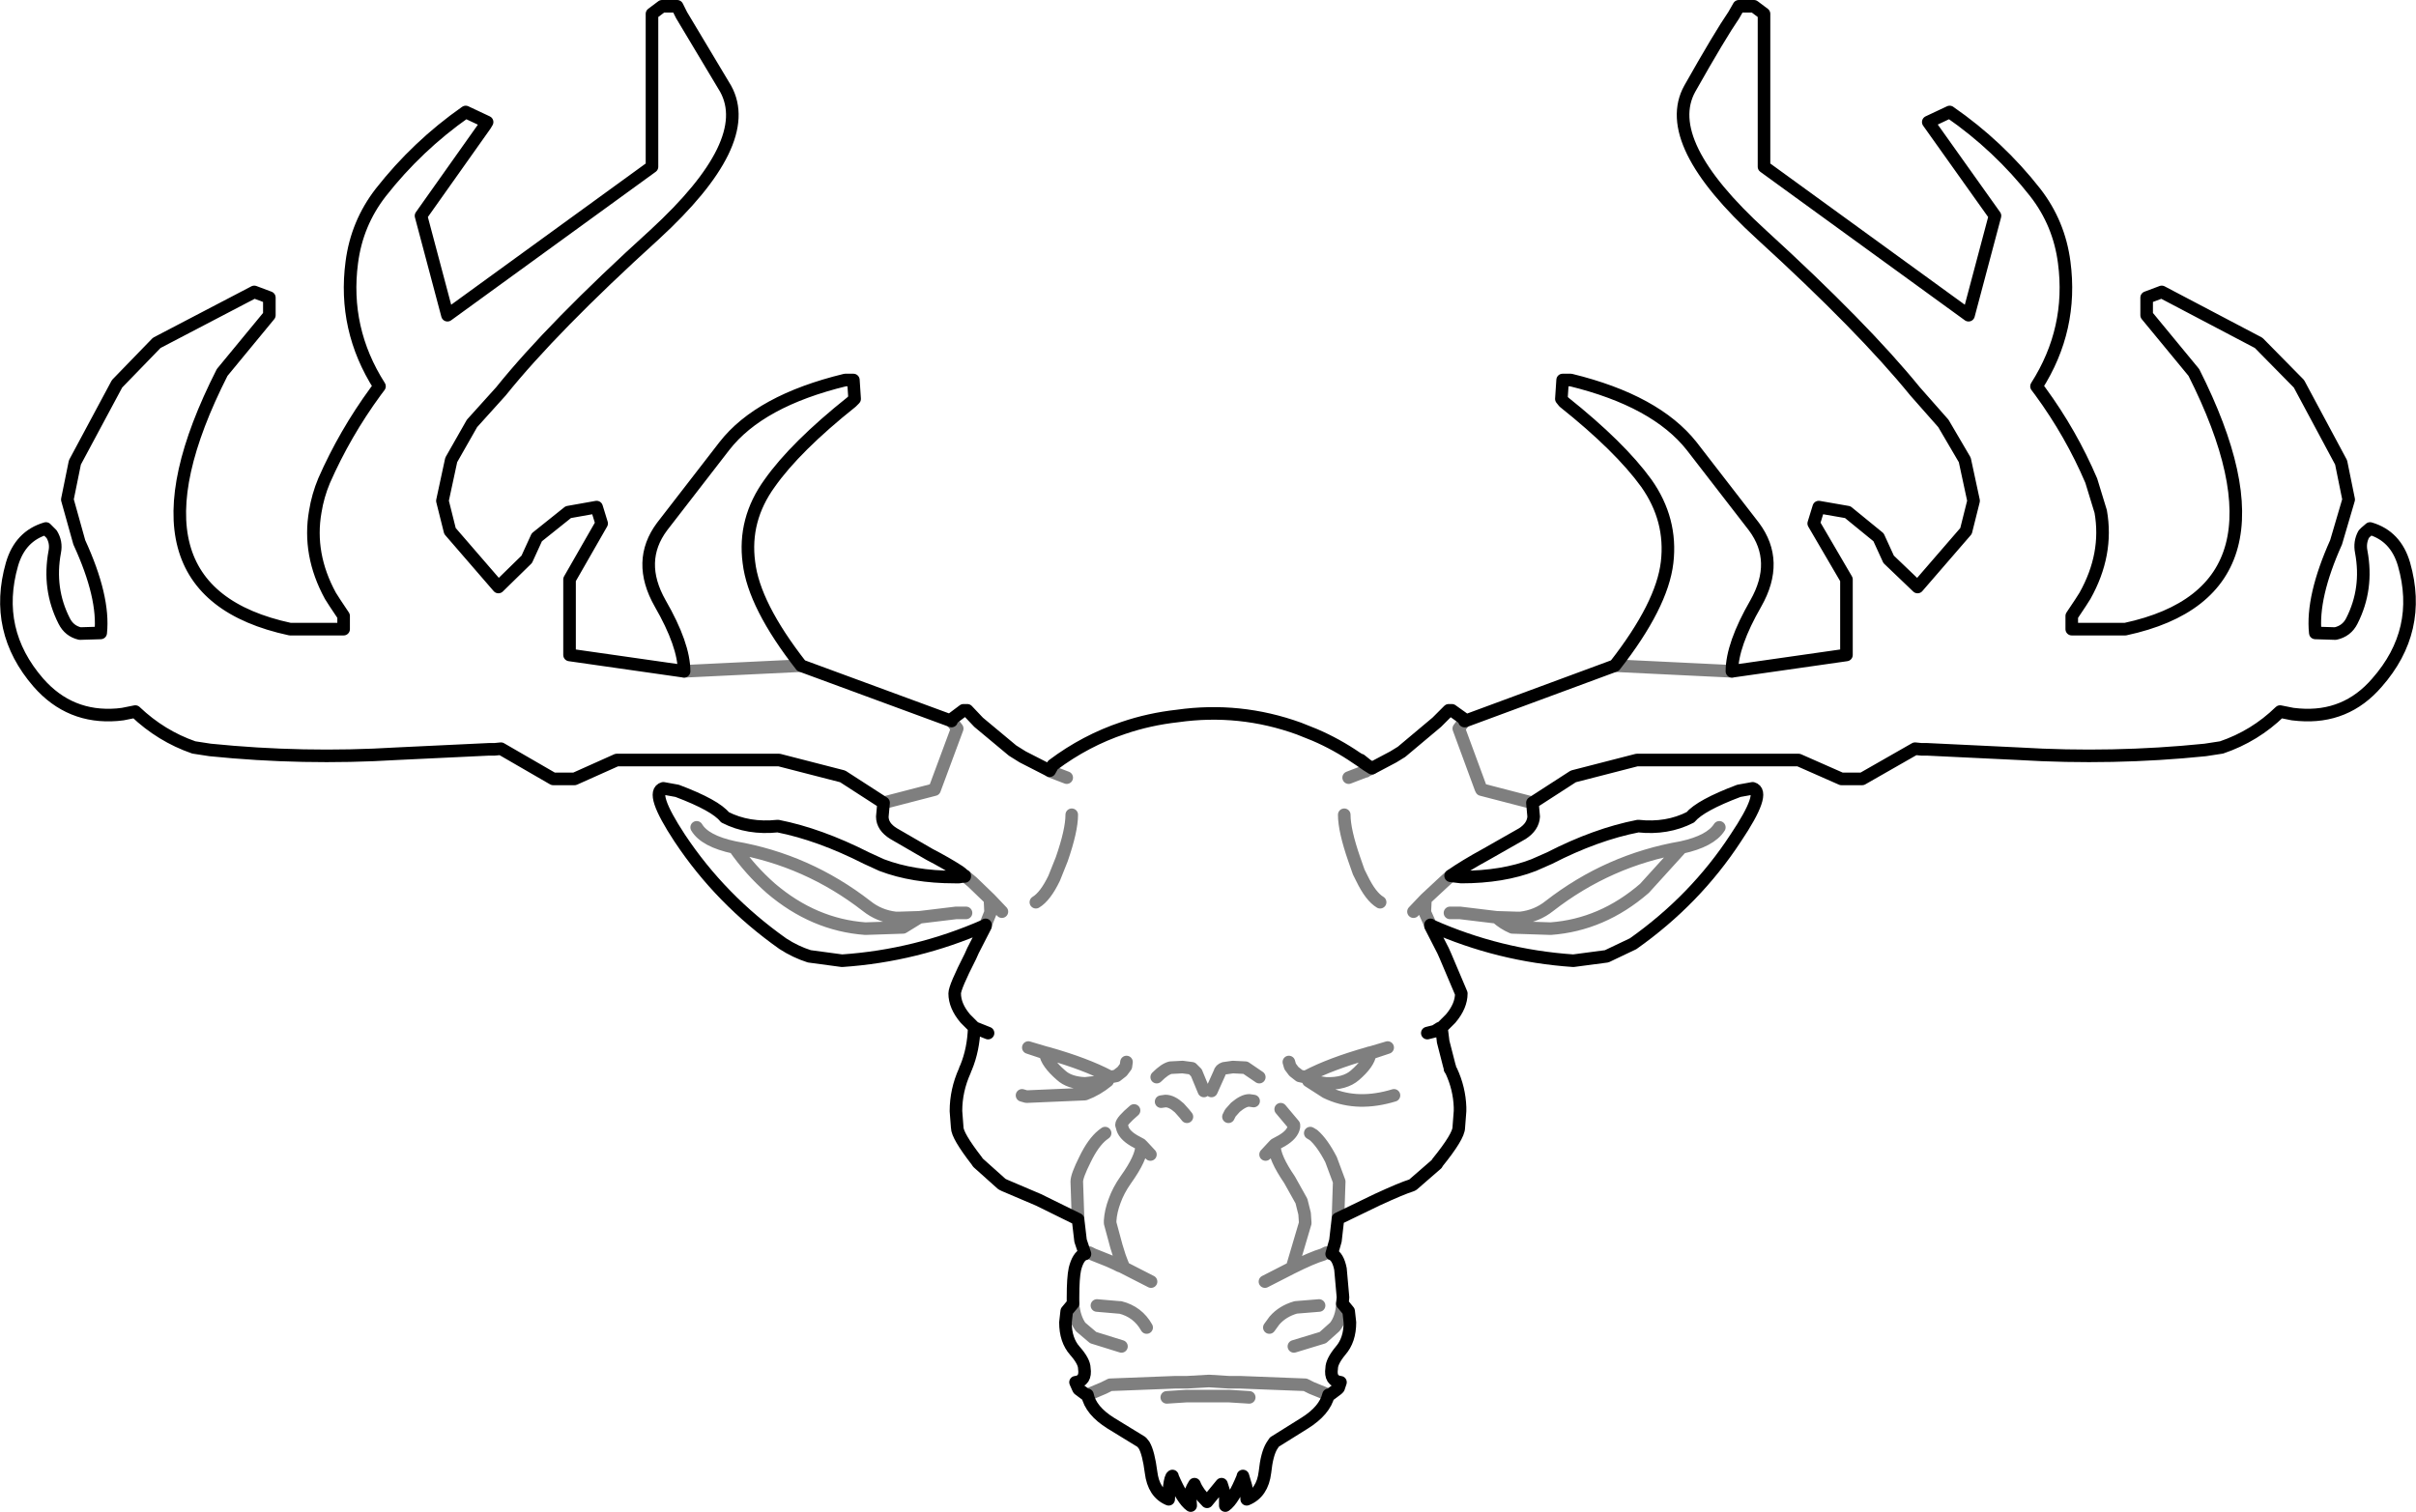 <?xml version="1.0" encoding="UTF-8" standalone="no"?>
<svg xmlns:xlink="http://www.w3.org/1999/xlink" height="120.15px" width="191.95px" xmlns="http://www.w3.org/2000/svg">
  <g transform="matrix(1.0, 0.0, 0.0, 1.0, -304.05, -73.95)">
    <path d="M425.8 137.75 L429.05 135.65 434.1 134.35 446.95 134.35 450.35 135.85 452.0 135.85 456.2 133.45 456.7 133.5 457.15 133.5 464.45 133.85 Q471.9 134.3 479.25 133.55 L480.55 133.35 Q483.2 132.45 485.2 130.5 L486.2 130.7 486.7 130.75 Q490.45 131.05 492.9 128.2 496.55 124.05 495.05 118.8 494.4 116.55 492.35 115.95 L492.0 116.25 491.85 116.4 Q491.5 117.05 491.65 117.8 492.2 120.75 490.9 123.3 490.5 124.1 489.6 124.3 L488.0 124.25 Q487.7 121.4 489.65 117.05 L490.65 113.65 490.05 110.7 486.7 104.45 483.5 101.2 475.8 97.15 474.6 97.6 474.6 99.0 478.35 103.55 Q487.1 120.9 472.9 123.95 L468.65 123.95 468.65 122.9 469.35 121.85 469.7 121.3 Q471.55 118.0 470.95 114.6 L470.2 112.15 Q468.6 108.4 466.15 105.05 L465.85 104.65 Q468.75 100.1 468.05 94.8 467.65 91.7 465.75 89.25 462.85 85.55 458.95 82.85 L457.25 83.65 462.55 91.1 460.45 99.0 444.2 87.2 444.2 75.05 443.4 74.45 442.2 74.45 441.8 75.15 Q440.7 76.75 438.3 81.0 435.95 85.25 444.0 92.6 452.05 99.95 456.2 105.05 L458.45 107.6 460.15 110.5 460.85 113.75 460.25 116.15 456.4 120.6 454.1 118.4 453.3 116.65 450.85 114.65 448.55 114.25 448.15 115.55 450.75 120.0 450.75 126.0 441.65 127.3 Q441.65 125.2 443.55 121.9 445.45 118.55 443.4 115.8 L438.45 109.4 Q435.6 105.8 428.85 104.15 L428.75 104.15 428.2 104.15 428.1 105.65 428.3 105.9 Q432.75 109.45 434.85 112.35 436.9 115.25 436.5 118.65 436.1 122.05 432.35 126.85 L420.45 131.25 420.4 131.25 M425.8 137.75 L425.9 138.85 Q425.85 139.65 425.0 140.2 L422.1 141.85 Q420.45 142.75 419.3 143.55 L420.15 143.65 Q423.45 143.65 425.9 142.7 L427.15 142.15 Q430.85 140.25 434.2 139.6 436.5 139.85 438.35 138.9 439.15 137.95 442.2 136.8 L443.3 136.6 Q444.4 136.9 441.95 140.55 438.75 145.45 433.8 148.95 L431.7 149.95 429.05 150.3 Q423.15 149.9 417.75 147.5 L417.7 147.45 417.7 147.55 418.7 149.5 418.9 149.95 420.15 152.9 Q420.15 153.9 419.3 154.9 L418.7 155.5 418.6 155.6 418.6 155.85 418.7 156.65 418.7 156.7 419.2 158.65 419.25 158.8 419.25 158.9 419.35 159.05 Q420.0 160.45 420.05 161.95 L420.05 162.25 419.95 163.55 Q419.95 164.25 418.25 166.35 L418.2 166.45 416.3 168.1 416.2 168.15 Q415.4 168.4 413.45 169.3 L410.35 170.8 410.15 172.55 409.85 173.6 Q410.35 173.8 410.55 174.8 L410.75 177.05 410.7 177.55 410.75 177.6 411.2 178.15 411.3 179.05 Q411.3 180.45 410.55 181.3 409.85 182.15 409.85 182.7 409.7 183.7 410.55 183.8 L410.4 184.25 410.3 184.35 409.7 184.8 409.6 184.8 Q409.3 186.05 407.7 187.05 L405.3 188.55 405.1 188.85 Q404.7 189.5 404.55 190.95 404.35 192.6 403.1 193.1 L403.05 192.1 402.8 191.25 402.8 191.3 Q402.05 193.15 401.4 193.6 L401.4 192.85 401.1 191.9 399.95 193.3 Q399.2 192.55 398.95 191.9 398.6 192.45 398.6 192.85 L398.65 193.6 Q398.0 193.15 397.2 191.3 L397.2 191.25 Q397.05 191.3 396.95 192.1 L396.9 193.1 Q395.7 192.6 395.5 190.95 395.3 189.4 394.95 188.8 L394.75 188.55 392.3 187.05 Q390.7 186.05 390.45 184.8 L390.35 184.8 389.75 184.35 389.7 184.25 389.5 183.8 Q390.35 183.7 390.2 182.7 390.2 182.15 389.45 181.3 388.7 180.45 388.7 179.05 L388.8 178.15 389.3 177.55 389.3 177.05 Q389.3 175.5 389.45 174.8 389.7 173.8 390.2 173.6 L390.25 173.6 389.9 172.55 389.7 170.85 386.55 169.3 383.85 168.15 383.65 168.05 381.75 166.35 381.65 166.2 Q380.1 164.2 380.1 163.55 L380.0 162.25 Q380.0 160.6 380.7 159.05 L380.75 158.9 380.8 158.8 Q381.4 157.35 381.45 155.6 L380.75 154.9 Q379.9 153.9 379.9 152.9 379.9 152.4 381.15 149.95 L381.35 149.5 382.35 147.55 382.35 147.45 382.3 147.5 Q376.85 149.9 370.95 150.3 L368.35 149.95 Q367.25 149.6 366.25 148.95 361.3 145.45 358.05 140.55 355.65 136.9 356.75 136.6 L357.85 136.8 Q360.9 137.95 361.65 138.9 363.5 139.85 365.85 139.6 369.15 140.25 372.9 142.15 L374.1 142.7 Q376.6 143.65 379.9 143.65 L380.25 143.65 380.55 143.6 380.65 143.6 380.7 143.6 380.7 143.55 380.6 143.5 380.45 143.35 380.25 143.2 Q379.25 142.55 377.9 141.85 L375.05 140.2 Q374.15 139.65 374.15 138.85 L374.25 137.75 371.0 135.65 365.95 134.35 353.05 134.35 349.7 135.85 348.0 135.85 343.85 133.45 343.35 133.5 342.9 133.5 335.55 133.85 Q328.15 134.3 320.75 133.55 L319.45 133.35 Q316.85 132.45 314.8 130.5 L313.8 130.7 313.35 130.75 Q309.6 131.05 307.1 128.2 303.5 124.05 305.0 118.8 305.65 116.55 307.7 115.95 L308.0 116.25 308.15 116.4 Q308.55 117.05 308.4 117.8 307.85 120.75 309.15 123.3 309.55 124.1 310.4 124.3 L312.05 124.25 Q312.35 121.4 310.35 117.05 L309.4 113.65 310.0 110.7 313.35 104.45 316.5 101.2 324.25 97.15 325.45 97.6 325.45 99.0 321.7 103.55 Q312.9 120.9 327.1 123.95 L331.35 123.95 331.35 122.9 330.65 121.85 330.3 121.3 Q328.5 118.0 329.1 114.6 329.3 113.35 329.8 112.15 331.45 108.4 333.9 105.05 L334.2 104.65 Q331.3 100.1 332.0 94.8 332.4 91.7 334.3 89.25 337.2 85.55 341.05 82.85 L342.75 83.65 342.6 83.9 337.5 91.1 339.6 99.0 355.85 87.2 355.85 75.05 356.65 74.45 357.85 74.45 358.2 75.15 361.7 81.0 Q364.05 85.25 356.05 92.6 347.95 99.95 343.85 105.05 L341.55 107.6 339.9 110.5 339.2 113.75 339.8 116.15 343.65 120.6 345.9 118.4 346.7 116.65 349.2 114.65 351.45 114.25 351.85 115.55 349.3 120.0 349.3 126.0 358.4 127.3 Q358.4 125.2 356.5 121.9 354.6 118.55 356.65 115.8 L361.6 109.4 Q364.4 105.8 371.2 104.15 L371.85 104.15 371.95 105.65 371.7 105.9 Q367.25 109.45 365.2 112.35 363.1 115.25 363.55 118.65 363.95 122.05 367.7 126.85 L379.65 131.25 379.6 131.15 380.6 130.4 380.9 130.4 381.8 131.35 384.5 133.6 385.3 134.1 387.45 135.2 387.7 134.75 Q390.3 132.8 393.3 131.8 395.35 131.1 397.6 130.85 402.55 130.15 407.25 131.85 L408.5 132.35 Q410.25 133.1 411.85 134.2 L412.1 134.35 412.15 134.35 412.65 134.75 413.05 135.0 414.75 134.1 415.4 133.7 418.2 131.35 419.15 130.4 419.4 130.4 420.45 131.15 420.4 131.25 M382.55 156.05 L381.55 155.65 381.45 155.6 M412.65 134.75 L412.15 134.4 411.85 134.2 M417.45 156.05 L418.05 155.9 418.45 155.65 418.6 155.6" fill="none" stroke="#000000" stroke-linecap="round" stroke-linejoin="round" stroke-width="1.0"/>
    <path d="M441.65 127.3 L432.35 126.85 M420.4 131.25 L419.95 131.85 421.7 136.6 421.75 136.7 425.8 137.75 M374.25 137.75 L378.3 136.7 380.1 131.85 379.65 131.25 M380.8 146.5 L380.0 146.5 377.1 146.85 375.8 147.65 372.8 147.75 Q368.7 147.45 365.3 144.55 363.65 143.1 362.4 141.3 360.05 140.8 359.4 139.7 M362.4 141.3 Q368.2 142.3 372.9 145.95 373.9 146.75 375.2 146.9 L375.5 146.9 377.1 146.85 M380.7 143.55 L381.3 144.05 382.7 145.4 383.65 146.4 M382.7 145.4 L382.75 146.45 382.35 147.45 M387.45 135.2 L387.5 135.25 388.8 135.75 M386.35 145.65 Q387.1 145.2 387.8 143.75 L388.4 142.25 Q389.2 139.95 389.2 138.7 M395.95 159.55 Q396.6 158.9 397.05 158.8 L398.0 158.75 398.75 158.85 399.1 159.2 399.7 160.65 M404.1 159.55 L403.0 158.8 402.0 158.75 401.3 158.85 Q401.0 158.95 400.95 159.2 L400.3 160.65 M385.25 161.0 L385.6 161.1 390.25 160.9 Q391.2 160.55 392.05 159.85 L390.25 160.05 Q389.0 160.0 388.35 159.4 387.2 158.4 387.1 157.65 L385.75 157.2 387.1 157.6 387.3 157.65 Q390.3 158.5 392.2 159.5 L392.25 159.55 392.75 159.45 393.2 159.1 393.5 158.7 393.55 158.35 M391.85 164.0 L391.65 164.15 Q390.9 164.75 390.25 166.1 389.6 167.4 389.6 167.85 L389.7 170.8 389.7 170.85 M394.15 162.2 Q393.15 163.05 393.15 163.35 L393.2 163.5 Q393.3 164.1 394.15 164.6 L394.7 164.9 394.75 165.0 394.8 165.0 395.45 165.7 M390.25 173.6 L390.6 173.5 390.9 173.65 392.15 174.15 392.7 174.4 393.0 174.55 393.15 174.6 393.35 174.7 393.25 174.45 393.15 174.2 393.0 173.8 392.75 173.0 392.25 171.15 392.25 170.95 Q392.3 170.2 392.6 169.4 392.9 168.55 393.5 167.7 394.75 165.95 394.75 165.0 M401.65 162.7 L401.8 162.4 402.2 161.95 Q402.85 161.4 403.3 161.4 L403.65 161.45 M396.3 161.5 L396.65 161.45 Q397.15 161.45 397.75 162.0 L398.15 162.45 398.35 162.7 M403.3 185.0 L401.7 184.9 400.0 184.9 398.35 184.9 398.3 184.9 396.75 185.0 M390.45 184.8 L391.75 184.25 392.25 184.0 397.4 183.8 398.3 183.8 398.35 183.8 400.1 183.7 401.7 183.8 402.6 183.8 407.75 184.0 408.25 184.25 409.6 184.8 M391.2 177.7 L392.95 177.85 393.05 177.85 Q394.45 178.2 395.15 179.45 M389.3 177.55 L389.3 177.6 Q389.4 178.7 389.9 179.4 L390.9 180.25 393.15 180.95 M395.5 175.8 L393.35 174.7 M367.7 126.85 L358.4 127.3 M413.05 135.0 L412.6 135.2 412.55 135.25 412.5 135.25 411.2 135.75 M413.7 145.65 Q412.95 145.2 412.25 143.75 L412.0 143.25 411.65 142.25 Q410.85 139.95 410.85 138.7 M419.3 143.55 L418.75 144.05 417.3 145.4 417.25 146.45 417.7 147.45 M440.65 139.7 Q439.95 140.8 437.65 141.3 L434.7 144.55 Q431.35 147.45 427.25 147.75 L424.2 147.65 Q423.5 147.35 422.95 146.85 L420.05 146.5 419.25 146.5 M417.3 145.4 L416.35 146.4 M437.65 141.3 Q431.85 142.3 427.15 145.95 426.15 146.75 424.85 146.9 L424.55 146.9 422.95 146.85 M414.8 161.0 L414.45 161.1 Q411.65 161.85 409.4 160.75 L408.0 159.85 409.4 160.05 Q410.9 160.1 411.7 159.4 412.8 158.45 412.9 157.7 L412.9 157.65 412.95 157.65 414.3 157.2 412.95 157.6 412.9 157.6 412.75 157.65 Q409.75 158.5 407.85 159.5 L407.8 159.5 407.75 159.55 407.3 159.45 406.85 159.1 406.55 158.7 406.45 158.35 M404.6 165.7 L405.25 165.0 405.35 164.9 405.9 164.6 Q406.75 164.1 406.85 163.5 L406.85 163.35 405.8 162.1 M410.35 170.8 L410.45 167.85 409.8 166.1 Q409.1 164.75 408.4 164.15 L408.15 164.0 M405.35 164.9 L405.3 165.0 Q405.3 165.95 406.5 167.7 L407.45 169.4 407.7 170.4 407.75 171.15 406.7 174.7 Q408.3 173.9 409.15 173.65 L409.45 173.5 409.85 173.6 M410.7 177.55 L410.7 177.6 Q410.65 178.7 410.1 179.4 L409.15 180.25 406.85 180.95 M404.9 179.45 L405.3 178.9 Q405.95 178.15 407.0 177.85 L408.85 177.7 M406.7 174.7 L404.55 175.8" fill="none" stroke="#000000" stroke-linecap="round" stroke-linejoin="round" stroke-opacity="0.502" stroke-width="1.0"/>
  </g>
</svg>

